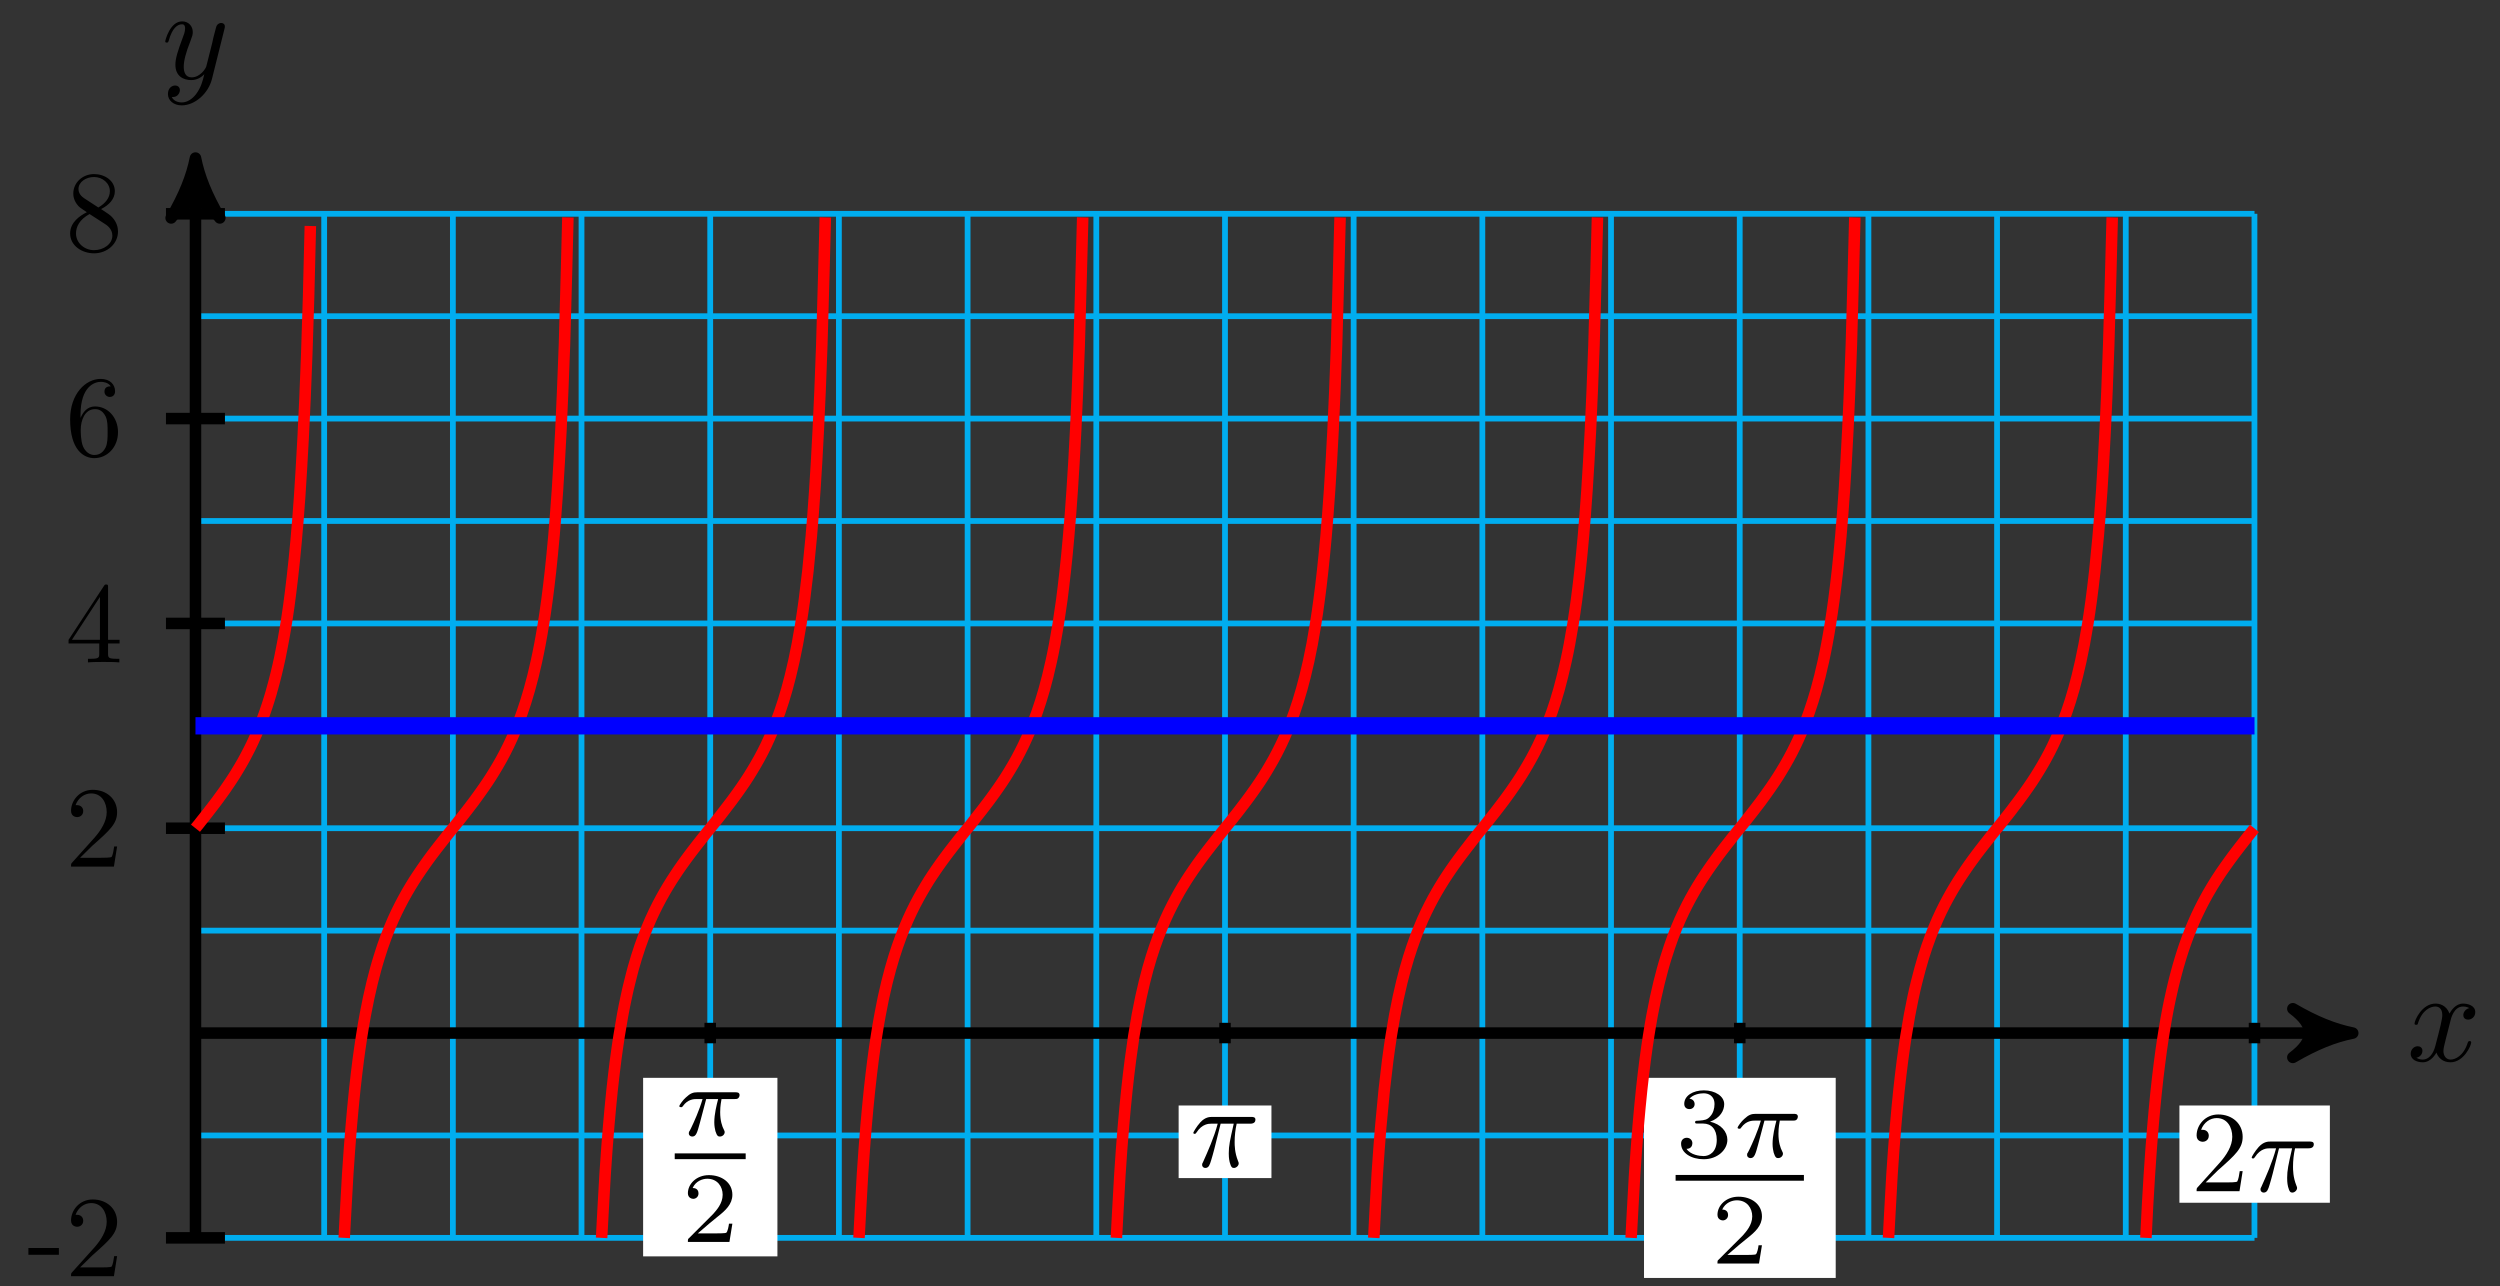 <?xml version="1.0" encoding="UTF-8"?>
<svg xmlns="http://www.w3.org/2000/svg" xmlns:xlink="http://www.w3.org/1999/xlink" width="173pt" height="89pt" viewBox="0 0 173 89" version="1.1">
<rect x="0" y="0" width="173" height="89" fill="#333333" stroke="none"/>
<defs>
<g>
<symbol overflow="visible" id="glyph0-0">
<path style="stroke:none;" d=""/>
</symbol>
<symbol overflow="visible" id="glyph0-1">
<path style="stroke:none;" d="M 3 -2.703 C 3.047 -2.938 3.25 -3.766 3.891 -3.766 C 3.922 -3.766 4.141 -3.766 4.328 -3.656 C 4.078 -3.609 3.906 -3.375 3.906 -3.172 C 3.906 -3.016 4 -2.859 4.25 -2.859 C 4.438 -2.859 4.734 -3.016 4.734 -3.375 C 4.734 -3.844 4.203 -3.969 3.891 -3.969 C 3.375 -3.969 3.062 -3.484 2.953 -3.281 C 2.719 -3.875 2.25 -3.969 1.984 -3.969 C 1.047 -3.969 0.531 -2.812 0.531 -2.578 C 0.531 -2.5 0.625 -2.5 0.641 -2.5 C 0.719 -2.5 0.75 -2.516 0.766 -2.594 C 1.062 -3.547 1.656 -3.766 1.969 -3.766 C 2.141 -3.766 2.453 -3.688 2.453 -3.172 C 2.453 -2.891 2.297 -2.281 1.969 -1.031 C 1.828 -0.469 1.5 -0.094 1.109 -0.094 C 1.062 -0.094 0.859 -0.094 0.656 -0.219 C 0.891 -0.266 1.078 -0.453 1.078 -0.703 C 1.078 -0.938 0.891 -1.016 0.75 -1.016 C 0.484 -1.016 0.266 -0.781 0.266 -0.5 C 0.266 -0.078 0.703 0.094 1.109 0.094 C 1.688 0.094 2.016 -0.531 2.047 -0.578 C 2.156 -0.25 2.469 0.094 3.016 0.094 C 3.938 0.094 4.453 -1.062 4.453 -1.281 C 4.453 -1.375 4.375 -1.375 4.344 -1.375 C 4.266 -1.375 4.25 -1.344 4.219 -1.281 C 3.922 -0.312 3.312 -0.094 3.031 -0.094 C 2.688 -0.094 2.531 -0.391 2.531 -0.688 C 2.531 -0.891 2.594 -1.078 2.688 -1.484 Z M 3 -2.703 "/>
</symbol>
<symbol overflow="visible" id="glyph0-2">
<path style="stroke:none;" d="M 4.359 -3.422 C 4.391 -3.547 4.391 -3.562 4.391 -3.625 C 4.391 -3.781 4.266 -3.859 4.141 -3.859 C 4.047 -3.859 3.906 -3.812 3.828 -3.672 C 3.797 -3.625 3.734 -3.359 3.688 -3.188 C 3.625 -2.953 3.562 -2.719 3.516 -2.469 L 3.109 -0.859 C 3.078 -0.719 2.688 -0.094 2.094 -0.094 C 1.641 -0.094 1.547 -0.5 1.547 -0.828 C 1.547 -1.234 1.688 -1.797 2 -2.578 C 2.141 -2.953 2.172 -3.047 2.172 -3.234 C 2.172 -3.625 1.891 -3.969 1.438 -3.969 C 0.594 -3.969 0.266 -2.656 0.266 -2.578 C 0.266 -2.5 0.344 -2.5 0.375 -2.5 C 0.453 -2.5 0.469 -2.516 0.516 -2.656 C 0.75 -3.5 1.109 -3.766 1.422 -3.766 C 1.484 -3.766 1.641 -3.766 1.641 -3.484 C 1.641 -3.25 1.547 -3.016 1.484 -2.859 C 1.125 -1.906 0.969 -1.391 0.969 -0.969 C 0.969 -0.172 1.531 0.094 2.062 0.094 C 2.406 0.094 2.719 -0.047 2.969 -0.312 C 2.859 0.156 2.75 0.594 2.391 1.078 C 2.156 1.375 1.812 1.641 1.406 1.641 C 1.281 1.641 0.875 1.609 0.719 1.266 C 0.859 1.266 0.984 1.266 1.109 1.156 C 1.188 1.078 1.281 0.953 1.281 0.797 C 1.281 0.516 1.047 0.469 0.953 0.469 C 0.75 0.469 0.453 0.625 0.453 1.062 C 0.453 1.5 0.844 1.844 1.406 1.844 C 2.328 1.844 3.25 1.016 3.5 0.016 Z M 4.359 -3.422 "/>
</symbol>
<symbol overflow="visible" id="glyph1-0">
<path style="stroke:none;" d=""/>
</symbol>
<symbol overflow="visible" id="glyph1-1">
<path style="stroke:none;" d="M 2.203 -1.484 L 2.203 -1.953 L 0.094 -1.953 L 0.094 -1.484 Z M 2.203 -1.484 "/>
</symbol>
<symbol overflow="visible" id="glyph1-2">
<path style="stroke:none;" d="M 3.578 -1.391 L 3.375 -1.391 C 3.344 -1.141 3.281 -0.797 3.203 -0.672 C 3.141 -0.609 2.625 -0.609 2.453 -0.609 L 1.016 -0.609 L 1.859 -1.438 C 3.094 -2.531 3.578 -2.969 3.578 -3.766 C 3.578 -4.672 2.859 -5.312 1.891 -5.312 C 0.984 -5.312 0.391 -4.578 0.391 -3.859 C 0.391 -3.422 0.797 -3.422 0.828 -3.422 C 0.953 -3.422 1.234 -3.516 1.234 -3.844 C 1.234 -4.047 1.094 -4.25 0.812 -4.25 C 0.75 -4.25 0.734 -4.25 0.703 -4.25 C 0.891 -4.766 1.328 -5.062 1.781 -5.062 C 2.516 -5.062 2.859 -4.422 2.859 -3.766 C 2.859 -3.125 2.453 -2.5 2.016 -2 L 0.484 -0.297 C 0.391 -0.203 0.391 -0.188 0.391 0 L 3.359 0 Z M 3.578 -1.391 "/>
</symbol>
<symbol overflow="visible" id="glyph1-3">
<path style="stroke:none;" d="M 3.75 -1.312 L 3.75 -1.562 L 2.953 -1.562 L 2.953 -5.188 C 2.953 -5.344 2.953 -5.391 2.828 -5.391 C 2.75 -5.391 2.734 -5.391 2.672 -5.297 L 0.219 -1.562 L 0.219 -1.312 L 2.344 -1.312 L 2.344 -0.625 C 2.344 -0.328 2.328 -0.25 1.734 -0.25 L 1.562 -0.25 L 1.562 0 C 1.891 -0.031 2.312 -0.031 2.641 -0.031 C 2.984 -0.031 3.406 -0.031 3.734 0 L 3.734 -0.25 L 3.562 -0.25 C 2.969 -0.25 2.953 -0.328 2.953 -0.625 L 2.953 -1.312 Z M 2.391 -1.562 L 0.453 -1.562 L 2.391 -4.531 Z M 2.391 -1.562 "/>
</symbol>
<symbol overflow="visible" id="glyph1-4">
<path style="stroke:none;" d="M 3.641 -1.625 C 3.641 -2.641 2.938 -3.406 2.047 -3.406 C 1.5 -3.406 1.219 -3 1.047 -2.609 L 1.047 -2.812 C 1.047 -4.828 2.047 -5.109 2.453 -5.109 C 2.641 -5.109 2.969 -5.062 3.141 -4.797 C 3.031 -4.797 2.703 -4.797 2.703 -4.438 C 2.703 -4.188 2.906 -4.062 3.078 -4.062 C 3.203 -4.062 3.438 -4.141 3.438 -4.453 C 3.438 -4.922 3.094 -5.312 2.438 -5.312 C 1.406 -5.312 0.328 -4.281 0.328 -2.516 C 0.328 -0.391 1.266 0.172 2 0.172 C 2.891 0.172 3.641 -0.578 3.641 -1.625 Z M 2.922 -1.641 C 2.922 -1.25 2.922 -0.859 2.781 -0.562 C 2.547 -0.094 2.188 -0.047 2 -0.047 C 1.5 -0.047 1.266 -0.531 1.219 -0.641 C 1.062 -1.016 1.062 -1.656 1.062 -1.797 C 1.062 -2.422 1.328 -3.219 2.047 -3.219 C 2.172 -3.219 2.531 -3.219 2.781 -2.719 C 2.922 -2.438 2.922 -2.031 2.922 -1.641 Z M 2.922 -1.641 "/>
</symbol>
<symbol overflow="visible" id="glyph1-5">
<path style="stroke:none;" d="M 3.641 -1.344 C 3.641 -1.625 3.547 -1.984 3.25 -2.312 C 3.094 -2.484 2.969 -2.562 2.469 -2.891 C 3.031 -3.172 3.422 -3.594 3.422 -4.125 C 3.422 -4.859 2.719 -5.312 1.984 -5.312 C 1.188 -5.312 0.547 -4.719 0.547 -3.969 C 0.547 -3.828 0.562 -3.469 0.906 -3.094 C 0.984 -3 1.281 -2.812 1.484 -2.672 C 1.016 -2.438 0.328 -1.984 0.328 -1.203 C 0.328 -0.359 1.141 0.172 1.984 0.172 C 2.891 0.172 3.641 -0.484 3.641 -1.344 Z M 3.078 -4.125 C 3.078 -3.672 2.766 -3.281 2.281 -3 L 1.297 -3.641 C 0.938 -3.875 0.906 -4.156 0.906 -4.281 C 0.906 -4.766 1.422 -5.109 1.984 -5.109 C 2.562 -5.109 3.078 -4.688 3.078 -4.125 Z M 3.25 -1.047 C 3.25 -0.469 2.641 -0.047 1.984 -0.047 C 1.312 -0.047 0.734 -0.547 0.734 -1.203 C 0.734 -1.672 0.984 -2.172 1.672 -2.547 L 2.641 -1.922 C 2.875 -1.781 3.25 -1.531 3.25 -1.047 Z M 3.25 -1.047 "/>
</symbol>
<symbol overflow="visible" id="glyph2-0">
<path style="stroke:none;" d=""/>
</symbol>
<symbol overflow="visible" id="glyph2-1">
<path style="stroke:none;" d="M 2.172 -2.531 L 3 -2.531 C 2.891 -2.109 2.734 -1.484 2.734 -0.922 C 2.734 -0.641 2.781 -0.453 2.812 -0.312 C 2.922 0.047 3.016 0.062 3.125 0.062 C 3.297 0.062 3.453 -0.078 3.453 -0.25 C 3.453 -0.297 3.438 -0.328 3.406 -0.391 C 3.266 -0.656 3.141 -1.047 3.141 -1.625 C 3.141 -1.75 3.141 -2.031 3.234 -2.531 L 4.109 -2.531 C 4.234 -2.531 4.297 -2.531 4.375 -2.578 C 4.469 -2.656 4.484 -2.766 4.484 -2.797 C 4.484 -3 4.312 -3 4.188 -3 L 1.562 -3 C 1.281 -3 1.078 -2.938 0.766 -2.641 C 0.578 -2.484 0.312 -2.109 0.312 -2.047 C 0.312 -1.969 0.406 -1.969 0.438 -1.969 C 0.516 -1.969 0.516 -1.984 0.562 -2.047 C 0.906 -2.531 1.344 -2.531 1.5 -2.531 L 1.922 -2.531 C 1.703 -1.766 1.328 -0.938 1.125 -0.516 C 1.078 -0.438 1.016 -0.281 0.984 -0.266 C 0.984 -0.234 0.969 -0.203 0.969 -0.156 C 0.969 -0.047 1.047 0.062 1.219 0.062 C 1.484 0.062 1.562 -0.25 1.734 -0.875 Z M 2.172 -2.531 "/>
</symbol>
<symbol overflow="visible" id="glyph3-0">
<path style="stroke:none;" d=""/>
</symbol>
<symbol overflow="visible" id="glyph3-1">
<path style="stroke:none;" d="M 3.516 -1.266 L 3.281 -1.266 C 3.266 -1.109 3.188 -0.703 3.094 -0.641 C 3.047 -0.594 2.516 -0.594 2.406 -0.594 L 1.125 -0.594 C 1.859 -1.234 2.109 -1.438 2.516 -1.766 C 3.031 -2.172 3.516 -2.609 3.516 -3.266 C 3.516 -4.109 2.781 -4.625 1.891 -4.625 C 1.031 -4.625 0.438 -4.016 0.438 -3.375 C 0.438 -3.031 0.734 -2.984 0.812 -2.984 C 0.969 -2.984 1.172 -3.109 1.172 -3.359 C 1.172 -3.484 1.125 -3.734 0.766 -3.734 C 0.984 -4.219 1.453 -4.375 1.781 -4.375 C 2.484 -4.375 2.844 -3.828 2.844 -3.266 C 2.844 -2.656 2.406 -2.188 2.188 -1.938 L 0.516 -0.266 C 0.438 -0.203 0.438 -0.188 0.438 0 L 3.312 0 Z M 3.516 -1.266 "/>
</symbol>
<symbol overflow="visible" id="glyph3-2">
<path style="stroke:none;" d="M 1.906 -2.328 C 2.453 -2.328 2.844 -1.953 2.844 -1.203 C 2.844 -0.344 2.328 -0.078 1.938 -0.078 C 1.656 -0.078 1.031 -0.156 0.75 -0.578 C 1.078 -0.578 1.156 -0.812 1.156 -0.969 C 1.156 -1.188 0.984 -1.344 0.766 -1.344 C 0.578 -1.344 0.375 -1.219 0.375 -0.938 C 0.375 -0.281 1.094 0.141 1.938 0.141 C 2.906 0.141 3.578 -0.516 3.578 -1.203 C 3.578 -1.75 3.141 -2.297 2.375 -2.453 C 3.094 -2.719 3.359 -3.234 3.359 -3.672 C 3.359 -4.219 2.734 -4.625 1.953 -4.625 C 1.188 -4.625 0.594 -4.25 0.594 -3.688 C 0.594 -3.453 0.75 -3.328 0.953 -3.328 C 1.172 -3.328 1.312 -3.484 1.312 -3.672 C 1.312 -3.875 1.172 -4.031 0.953 -4.047 C 1.203 -4.344 1.672 -4.422 1.938 -4.422 C 2.25 -4.422 2.688 -4.266 2.688 -3.672 C 2.688 -3.375 2.594 -3.047 2.406 -2.844 C 2.188 -2.578 1.984 -2.562 1.641 -2.531 C 1.469 -2.516 1.453 -2.516 1.422 -2.516 C 1.406 -2.516 1.344 -2.5 1.344 -2.422 C 1.344 -2.328 1.406 -2.328 1.531 -2.328 Z M 1.906 -2.328 "/>
</symbol>
<symbol overflow="visible" id="glyph4-0">
<path style="stroke:none;" d=""/>
</symbol>
<symbol overflow="visible" id="glyph4-1">
<path style="stroke:none;" d="M 2.109 -2.969 L 3.016 -2.969 C 2.75 -1.797 2.672 -1.453 2.672 -0.922 C 2.672 -0.797 2.672 -0.578 2.734 -0.312 C 2.828 0.047 2.906 0.094 3.031 0.094 C 3.188 0.094 3.359 -0.062 3.359 -0.219 C 3.359 -0.266 3.359 -0.281 3.312 -0.391 C 3.078 -0.969 3.078 -1.484 3.078 -1.703 C 3.078 -2.125 3.125 -2.562 3.219 -2.969 L 4.125 -2.969 C 4.234 -2.969 4.516 -2.969 4.516 -3.25 C 4.516 -3.438 4.344 -3.438 4.203 -3.438 L 1.531 -3.438 C 1.359 -3.438 1.047 -3.438 0.703 -3.062 C 0.422 -2.75 0.219 -2.375 0.219 -2.344 C 0.219 -2.328 0.219 -2.266 0.312 -2.266 C 0.375 -2.266 0.391 -2.297 0.438 -2.359 C 0.828 -2.969 1.297 -2.969 1.453 -2.969 L 1.906 -2.969 C 1.656 -2.016 1.219 -1.047 0.891 -0.312 C 0.828 -0.203 0.828 -0.188 0.828 -0.125 C 0.828 0.031 0.953 0.094 1.047 0.094 C 1.297 0.094 1.359 -0.141 1.453 -0.438 C 1.562 -0.797 1.562 -0.812 1.672 -1.219 Z M 2.109 -2.969 "/>
</symbol>
<symbol overflow="visible" id="glyph5-0">
<path style="stroke:none;" d=""/>
</symbol>
<symbol overflow="visible" id="glyph5-1">
<path style="stroke:none;" d="M 1.016 -0.609 L 1.859 -1.438 C 3.094 -2.531 3.578 -2.969 3.578 -3.766 C 3.578 -4.672 2.859 -5.312 1.891 -5.312 C 0.984 -5.312 0.391 -4.578 0.391 -3.859 C 0.391 -3.422 0.797 -3.422 0.828 -3.422 C 0.953 -3.422 1.234 -3.516 1.234 -3.844 C 1.234 -4.047 1.094 -4.25 0.812 -4.25 C 0.75 -4.25 0.734 -4.25 0.703 -4.25 C 0.891 -4.766 1.328 -5.062 1.781 -5.062 C 2.516 -5.062 2.859 -4.422 2.859 -3.766 C 2.859 -3.125 2.453 -2.5 2.016 -2 L 0.484 -0.297 C 0.391 -0.203 0.391 -0.188 0.391 0 L 3.359 0 L 3.578 -1.391 L 3.375 -1.391 C 3.344 -1.141 3.281 -0.797 3.203 -0.672 C 3.141 -0.609 2.625 -0.609 2.453 -0.609 Z M 1.016 -0.609 "/>
</symbol>
</g>
</defs>
<g id="surface1">
<path style="fill:none;stroke-width:0.399;stroke-linecap:butt;stroke-linejoin:miter;stroke:rgb(0%,67.839%,93.729%);stroke-opacity:1;stroke-miterlimit:10;" d="M 0 -14.173 L 142.485 -14.173 M 0 -7.087 L 142.485 -7.087 M 0 -0.002 L 142.485 -0.002 M 0 7.088 L 142.485 7.088 M 0 14.174 L 142.485 14.174 M 0 21.26 L 142.485 21.26 M 0 28.345 L 142.485 28.345 M 0 35.435 L 142.485 35.435 M 0 42.521 L 142.485 42.521 M 0 49.606 L 142.485 49.606 M 0 56.692 L 142.485 56.692 M 0 -14.173 L 0 56.692 M 8.906 -14.173 L 8.906 56.692 M 17.812 -14.173 L 17.812 56.692 M 26.714 -14.173 L 26.714 56.692 M 35.62 -14.173 L 35.62 56.692 M 44.525 -14.173 L 44.525 56.692 M 53.431 -14.173 L 53.431 56.692 M 62.337 -14.173 L 62.337 56.692 M 71.243 -14.173 L 71.243 56.692 M 80.145 -14.173 L 80.145 56.692 M 89.051 -14.173 L 89.051 56.692 M 97.956 -14.173 L 97.956 56.692 M 106.862 -14.173 L 106.862 56.692 M 115.768 -14.173 L 115.768 56.692 M 124.67 -14.173 L 124.67 56.692 M 133.576 -14.173 L 133.576 56.692 M 142.481 -14.173 L 142.481 56.692 " transform="matrix(1,0,0,-1,13.527,71.487)"/>
<path style="fill:none;stroke-width:0.797;stroke-linecap:butt;stroke-linejoin:miter;stroke:rgb(0%,0%,0%);stroke-opacity:1;stroke-miterlimit:10;" d="M 0 -0.002 L 148.239 -0.002 " transform="matrix(1,0,0,-1,13.527,71.487)"/>
<path style="fill-rule:nonzero;fill:rgb(0%,0%,0%);fill-opacity:1;stroke-width:0.797;stroke-linecap:butt;stroke-linejoin:round;stroke:rgb(0%,0%,0%);stroke-opacity:1;stroke-miterlimit:10;" d="M 1.037 -0.002 C -0.26 0.26 -1.553 0.776 -3.107 1.682 C -1.553 0.518 -1.553 -0.517 -3.107 -1.685 C -1.553 -0.779 -0.26 -0.259 1.037 -0.002 Z M 1.037 -0.002 " transform="matrix(1,0,0,-1,161.772,71.487)"/>
<g style="fill:rgb(0%,0%,0%);fill-opacity:1;">
  <use xlink:href="#glyph0-1" x="166.554" y="73.417"/>
</g>
<path style="fill:none;stroke-width:0.797;stroke-linecap:butt;stroke-linejoin:miter;stroke:rgb(0%,0%,0%);stroke-opacity:1;stroke-miterlimit:10;" d="M 0 -14.173 L 0 59.512 " transform="matrix(1,0,0,-1,13.527,71.487)"/>
<path style="fill-rule:nonzero;fill:rgb(0%,0%,0%);fill-opacity:1;stroke-width:0.797;stroke-linecap:butt;stroke-linejoin:round;stroke:rgb(0%,0%,0%);stroke-opacity:1;stroke-miterlimit:10;" d="M 1.036 -0 C -0.26 0.257 -1.553 0.777 -3.108 1.683 C -1.553 0.519 -1.553 -0.52 -3.108 -1.684 C -1.553 -0.778 -0.26 -0.258 1.036 -0 Z M 1.036 -0 " transform="matrix(0,-1,-1,0,13.527,11.974)"/>
<g style="fill:rgb(0%,0%,0%);fill-opacity:1;">
  <use xlink:href="#glyph0-2" x="11.168" y="5.448"/>
</g>
<path style="fill:none;stroke-width:0.797;stroke-linecap:butt;stroke-linejoin:miter;stroke:rgb(0%,0%,0%);stroke-opacity:1;stroke-miterlimit:10;" d="M 2.039 -14.173 L -2.043 -14.173 " transform="matrix(1,0,0,-1,13.527,71.487)"/>
<g style="fill:rgb(0%,0%,0%);fill-opacity:1;">
  <use xlink:href="#glyph1-1" x="1.871" y="88.315"/>
  <use xlink:href="#glyph1-2" x="4.525" y="88.315"/>
</g>
<path style="fill:none;stroke-width:0.797;stroke-linecap:butt;stroke-linejoin:miter;stroke:rgb(0%,0%,0%);stroke-opacity:1;stroke-miterlimit:10;" d="M 2.039 14.174 L -2.043 14.174 " transform="matrix(1,0,0,-1,13.527,71.487)"/>
<g style="fill:rgb(0%,0%,0%);fill-opacity:1;">
  <use xlink:href="#glyph1-2" x="4.525" y="59.967"/>
</g>
<path style="fill:none;stroke-width:0.797;stroke-linecap:butt;stroke-linejoin:miter;stroke:rgb(0%,0%,0%);stroke-opacity:1;stroke-miterlimit:10;" d="M 2.039 28.345 L -2.043 28.345 " transform="matrix(1,0,0,-1,13.527,71.487)"/>
<g style="fill:rgb(0%,0%,0%);fill-opacity:1;">
  <use xlink:href="#glyph1-3" x="4.525" y="45.838"/>
</g>
<path style="fill:none;stroke-width:0.797;stroke-linecap:butt;stroke-linejoin:miter;stroke:rgb(0%,0%,0%);stroke-opacity:1;stroke-miterlimit:10;" d="M 2.039 42.521 L -2.043 42.521 " transform="matrix(1,0,0,-1,13.527,71.487)"/>
<g style="fill:rgb(0%,0%,0%);fill-opacity:1;">
  <use xlink:href="#glyph1-4" x="4.525" y="31.532"/>
</g>
<path style="fill:none;stroke-width:0.797;stroke-linecap:butt;stroke-linejoin:miter;stroke:rgb(0%,0%,0%);stroke-opacity:1;stroke-miterlimit:10;" d="M 2.039 56.692 L -2.043 56.692 " transform="matrix(1,0,0,-1,13.527,71.487)"/>
<g style="fill:rgb(0%,0%,0%);fill-opacity:1;">
  <use xlink:href="#glyph1-5" x="4.525" y="17.358"/>
</g>
<path style="fill:none;stroke-width:0.797;stroke-linecap:butt;stroke-linejoin:miter;stroke:rgb(0%,0%,0%);stroke-opacity:1;stroke-miterlimit:10;" d="M 35.62 0.709 L 35.62 -0.709 " transform="matrix(1,0,0,-1,13.527,71.487)"/>
<path style=" stroke:none;fill-rule:nonzero;fill:rgb(100%,100%,100%);fill-opacity:1;" d="M 44.504 86.941 L 53.797 86.941 L 53.797 74.586 L 44.504 74.586 Z M 44.504 86.941 "/>
<g style="fill:rgb(0%,0%,0%);fill-opacity:1;">
  <use xlink:href="#glyph2-1" x="46.695" y="78.586"/>
</g>
<path style="fill:none;stroke-width:0.399;stroke-linecap:butt;stroke-linejoin:miter;stroke:rgb(0%,0%,0%);stroke-opacity:1;stroke-miterlimit:10;" d="M 101.722 -55.995 L 106.632 -55.995 " transform="matrix(1,0,0,-1,-55.031,24.019)"/>
<g style="fill:rgb(0%,0%,0%);fill-opacity:1;">
  <use xlink:href="#glyph3-1" x="47.164" y="85.944"/>
</g>
<path style="fill:none;stroke-width:0.797;stroke-linecap:butt;stroke-linejoin:miter;stroke:rgb(0%,0%,0%);stroke-opacity:1;stroke-miterlimit:10;" d="M 71.243 0.709 L 71.243 -0.709 " transform="matrix(1,0,0,-1,13.527,71.487)"/>
<path style=" stroke:none;fill-rule:nonzero;fill:rgb(100%,100%,100%);fill-opacity:1;" d="M 87.984 76.5 L 81.562 76.5 L 81.562 81.523 L 87.984 81.523 Z M 87.984 76.5 "/>
<g style="fill:rgb(0%,0%,0%);fill-opacity:1;">
  <use xlink:href="#glyph4-1" x="82.359" y="80.729"/>
</g>
<path style="fill:none;stroke-width:0.797;stroke-linecap:butt;stroke-linejoin:miter;stroke:rgb(0%,0%,0%);stroke-opacity:1;stroke-miterlimit:10;" d="M 106.866 0.709 L 106.866 -0.709 " transform="matrix(1,0,0,-1,13.527,71.487)"/>
<path style=" stroke:none;fill-rule:nonzero;fill:rgb(100%,100%,100%);fill-opacity:1;" d="M 113.766 88.434 L 127.031 88.434 L 127.031 74.586 L 113.766 74.586 Z M 113.766 88.434 "/>
<g style="fill:rgb(0%,0%,0%);fill-opacity:1;">
  <use xlink:href="#glyph3-2" x="115.956" y="80.078"/>
</g>
<g style="fill:rgb(0%,0%,0%);fill-opacity:1;">
  <use xlink:href="#glyph2-1" x="119.928" y="80.078"/>
</g>
<path style="fill:none;stroke-width:0.399;stroke-linecap:butt;stroke-linejoin:miter;stroke:rgb(0%,0%,0%);stroke-opacity:1;stroke-miterlimit:10;" d="M 101.722 -55.995 L 110.6 -55.995 " transform="matrix(1,0,0,-1,14.23,25.511)"/>
<g style="fill:rgb(0%,0%,0%);fill-opacity:1;">
  <use xlink:href="#glyph3-1" x="118.411" y="87.436"/>
</g>
<path style="fill:none;stroke-width:0.797;stroke-linecap:butt;stroke-linejoin:miter;stroke:rgb(0%,0%,0%);stroke-opacity:1;stroke-miterlimit:10;" d="M 142.485 0.709 L 142.485 -0.709 " transform="matrix(1,0,0,-1,13.527,71.487)"/>
<path style=" stroke:none;fill-rule:nonzero;fill:rgb(100%,100%,100%);fill-opacity:1;" d="M 161.227 76.5 L 150.816 76.5 L 150.816 83.23 L 161.227 83.23 Z M 161.227 76.5 "/>
<g style="fill:rgb(0%,0%,0%);fill-opacity:1;">
  <use xlink:href="#glyph5-1" x="151.614" y="82.433"/>
</g>
<g style="fill:rgb(0%,0%,0%);fill-opacity:1;">
  <use xlink:href="#glyph4-1" x="155.599" y="82.433"/>
</g>
<path style="fill:none;stroke-width:0.797;stroke-linecap:butt;stroke-linejoin:miter;stroke:rgb(100%,0%,0%);stroke-opacity:1;stroke-miterlimit:10;" d="M 0 14.174 C 0 14.174 0.09 14.287 0.125 14.33 C 0.16 14.373 0.215 14.439 0.25 14.482 C 0.282 14.525 0.34 14.596 0.371 14.639 C 0.407 14.682 0.461 14.752 0.496 14.795 C 0.532 14.838 0.586 14.908 0.621 14.951 C 0.657 14.998 0.711 15.068 0.746 15.111 C 0.782 15.154 0.836 15.225 0.871 15.268 C 0.903 15.314 0.961 15.385 0.992 15.428 C 1.028 15.475 1.082 15.545 1.117 15.588 C 1.153 15.635 1.207 15.705 1.242 15.752 C 1.278 15.795 1.332 15.869 1.367 15.916 C 1.403 15.959 1.457 16.033 1.492 16.08 C 1.524 16.127 1.582 16.201 1.614 16.248 C 1.649 16.295 1.703 16.369 1.739 16.42 C 1.774 16.467 1.828 16.541 1.864 16.592 C 1.899 16.639 1.953 16.717 1.988 16.764 C 2.024 16.814 2.078 16.892 2.113 16.943 C 2.145 16.99 2.203 17.072 2.235 17.123 C 2.27 17.174 2.324 17.256 2.36 17.307 C 2.395 17.357 2.449 17.443 2.485 17.494 C 2.52 17.545 2.574 17.631 2.61 17.685 C 2.645 17.74 2.699 17.826 2.735 17.881 C 2.766 17.935 2.824 18.025 2.856 18.08 C 2.891 18.139 2.945 18.228 2.981 18.287 C 3.016 18.346 3.07 18.439 3.106 18.498 C 3.141 18.557 3.195 18.65 3.231 18.713 C 3.266 18.775 3.32 18.873 3.356 18.935 C 3.387 18.998 3.445 19.099 3.477 19.162 C 3.512 19.228 3.567 19.334 3.602 19.4 C 3.637 19.467 3.692 19.576 3.727 19.642 C 3.762 19.713 3.817 19.826 3.852 19.896 C 3.887 19.967 3.942 20.084 3.977 20.158 C 4.008 20.232 4.067 20.349 4.098 20.428 C 4.133 20.506 4.188 20.631 4.223 20.709 C 4.258 20.791 4.313 20.92 4.348 21.002 C 4.383 21.088 4.438 21.22 4.473 21.31 C 4.508 21.396 4.563 21.537 4.598 21.631 C 4.629 21.72 4.688 21.869 4.719 21.963 C 4.754 22.06 4.809 22.217 4.844 22.314 C 4.879 22.416 4.934 22.58 4.969 22.685 C 5.004 22.791 5.059 22.963 5.094 23.076 C 5.129 23.185 5.184 23.369 5.219 23.486 C 5.25 23.603 5.309 23.799 5.34 23.924 C 5.375 24.049 5.43 24.252 5.465 24.384 C 5.5 24.517 5.555 24.736 5.59 24.881 C 5.625 25.021 5.68 25.256 5.715 25.408 C 5.75 25.556 5.805 25.81 5.84 25.97 C 5.871 26.134 5.93 26.404 5.961 26.58 C 5.996 26.752 6.051 27.045 6.086 27.236 C 6.121 27.423 6.176 27.74 6.211 27.947 C 6.246 28.154 6.301 28.498 6.336 28.72 C 6.371 28.947 6.426 29.322 6.461 29.568 C 6.496 29.818 6.551 30.232 6.582 30.501 C 6.617 30.775 6.672 31.232 6.707 31.537 C 6.742 31.837 6.797 32.345 6.832 32.685 C 6.867 33.021 6.922 33.591 6.957 33.97 C 6.992 34.353 7.047 34.997 7.082 35.427 C 7.117 35.861 7.172 36.591 7.207 37.087 C 7.238 37.587 7.293 38.431 7.328 39.005 C 7.363 39.583 7.418 40.564 7.453 41.239 C 7.488 41.915 7.543 43.071 7.578 43.88 C 7.613 44.689 7.668 46.075 7.703 47.06 C 7.738 48.04 7.793 49.731 7.828 50.95 C 7.859 52.173 7.949 55.848 7.949 55.848 " transform="matrix(1,0,0,-1,13.527,71.487)"/>
<path style="fill:none;stroke-width:0.797;stroke-linecap:butt;stroke-linejoin:miter;stroke:rgb(100%,0%,0%);stroke-opacity:1;stroke-miterlimit:10;" d="M 10.293 -14.173 C 10.293 -14.173 10.469 -10.845 10.535 -9.779 C 10.601 -8.716 10.711 -7.306 10.777 -6.494 C 10.844 -5.685 10.953 -4.58 11.019 -3.939 C 11.086 -3.298 11.195 -2.404 11.261 -1.884 C 11.328 -1.365 11.437 -0.623 11.504 -0.193 C 11.57 0.241 11.679 0.866 11.746 1.233 C 11.812 1.596 11.922 2.131 11.988 2.448 C 12.054 2.764 12.164 3.229 12.23 3.502 C 12.297 3.78 12.402 4.19 12.472 4.432 C 12.539 4.674 12.644 5.041 12.715 5.256 C 12.781 5.475 12.886 5.803 12.953 5.998 C 13.023 6.198 13.129 6.494 13.195 6.67 C 13.265 6.85 13.371 7.123 13.437 7.283 C 13.507 7.447 13.613 7.697 13.679 7.85 C 13.746 8.002 13.855 8.233 13.921 8.373 C 13.988 8.514 14.097 8.729 14.164 8.861 C 14.23 8.994 14.339 9.197 14.406 9.319 C 14.472 9.444 14.582 9.635 14.648 9.752 C 14.714 9.869 14.824 10.049 14.89 10.162 C 14.957 10.272 15.066 10.443 15.132 10.553 C 15.199 10.658 15.308 10.822 15.375 10.924 C 15.441 11.025 15.546 11.186 15.617 11.283 C 15.683 11.381 15.789 11.537 15.859 11.631 C 15.925 11.725 16.031 11.873 16.097 11.967 C 16.167 12.061 16.273 12.205 16.339 12.295 C 16.41 12.385 16.515 12.525 16.582 12.615 C 16.652 12.701 16.757 12.842 16.824 12.928 C 16.89 13.014 16.999 13.154 17.066 13.236 C 17.132 13.322 17.242 13.459 17.308 13.545 C 17.374 13.627 17.484 13.764 17.55 13.85 C 17.617 13.932 17.726 14.068 17.792 14.15 C 17.859 14.236 17.968 14.369 18.035 14.451 C 18.101 14.537 18.21 14.67 18.277 14.756 C 18.343 14.842 18.453 14.978 18.519 15.061 C 18.585 15.146 18.691 15.283 18.761 15.369 C 18.828 15.459 18.933 15.596 19.003 15.686 C 19.07 15.771 19.175 15.912 19.245 16.002 C 19.312 16.092 19.417 16.236 19.484 16.33 C 19.554 16.42 19.659 16.572 19.726 16.666 C 19.796 16.76 19.902 16.912 19.968 17.01 C 20.034 17.107 20.144 17.267 20.21 17.365 C 20.277 17.467 20.386 17.631 20.452 17.736 C 20.519 17.842 20.628 18.014 20.695 18.127 C 20.761 18.236 20.87 18.416 20.937 18.533 C 21.003 18.646 21.113 18.838 21.179 18.959 C 21.245 19.084 21.355 19.283 21.421 19.412 C 21.488 19.545 21.597 19.76 21.663 19.896 C 21.73 20.037 21.835 20.267 21.905 20.416 C 21.972 20.564 22.077 20.81 22.148 20.974 C 22.214 21.135 22.32 21.404 22.39 21.58 C 22.456 21.756 22.562 22.049 22.628 22.24 C 22.698 22.435 22.804 22.756 22.87 22.97 C 22.941 23.185 23.046 23.545 23.112 23.783 C 23.179 24.021 23.288 24.424 23.355 24.697 C 23.421 24.966 23.53 25.423 23.597 25.732 C 23.663 26.037 23.773 26.56 23.839 26.92 C 23.905 27.275 24.015 27.884 24.081 28.306 C 24.148 28.728 24.257 29.447 24.323 29.955 C 24.39 30.458 24.499 31.326 24.565 31.947 C 24.632 32.564 24.741 33.634 24.808 34.415 C 24.874 35.193 24.98 36.548 25.05 37.568 C 25.116 38.587 25.222 40.364 25.292 41.759 C 25.358 43.153 25.464 45.583 25.534 47.618 C 25.601 49.657 25.772 56.442 25.772 56.442 " transform="matrix(1,0,0,-1,13.527,71.487)"/>
<path style="fill:none;stroke-width:0.797;stroke-linecap:butt;stroke-linejoin:miter;stroke:rgb(100%,0%,0%);stroke-opacity:1;stroke-miterlimit:10;" d="M 28.104 -14.173 C 28.104 -14.173 28.28 -10.845 28.347 -9.779 C 28.413 -8.716 28.522 -7.306 28.589 -6.494 C 28.655 -5.685 28.765 -4.58 28.831 -3.939 C 28.897 -3.298 29.007 -2.404 29.073 -1.884 C 29.139 -1.365 29.249 -0.623 29.315 -0.193 C 29.382 0.241 29.491 0.866 29.557 1.233 C 29.624 1.596 29.729 2.131 29.8 2.448 C 29.866 2.764 29.971 3.229 30.042 3.502 C 30.108 3.78 30.214 4.19 30.28 4.432 C 30.35 4.674 30.456 5.041 30.522 5.256 C 30.593 5.475 30.698 5.803 30.764 5.998 C 30.831 6.198 30.94 6.494 31.007 6.67 C 31.073 6.85 31.182 7.123 31.249 7.283 C 31.315 7.447 31.425 7.697 31.491 7.85 C 31.557 8.002 31.667 8.233 31.733 8.373 C 31.8 8.514 31.909 8.729 31.975 8.861 C 32.042 8.994 32.151 9.197 32.217 9.319 C 32.284 9.444 32.393 9.635 32.46 9.752 C 32.526 9.869 32.635 10.049 32.702 10.162 C 32.768 10.272 32.874 10.443 32.944 10.553 C 33.01 10.658 33.116 10.822 33.186 10.924 C 33.253 11.025 33.358 11.186 33.424 11.283 C 33.495 11.381 33.6 11.537 33.667 11.631 C 33.737 11.725 33.842 11.873 33.909 11.967 C 33.979 12.061 34.085 12.205 34.151 12.295 C 34.217 12.385 34.327 12.525 34.393 12.615 C 34.46 12.701 34.569 12.842 34.635 12.928 C 34.702 13.014 34.811 13.154 34.877 13.236 C 34.944 13.322 35.053 13.459 35.12 13.545 C 35.186 13.627 35.295 13.764 35.362 13.85 C 35.428 13.932 35.538 14.068 35.604 14.15 C 35.67 14.236 35.78 14.369 35.846 14.451 C 35.913 14.537 36.018 14.67 36.088 14.756 C 36.155 14.842 36.26 14.978 36.331 15.061 C 36.397 15.146 36.502 15.283 36.569 15.369 C 36.639 15.459 36.745 15.596 36.811 15.686 C 36.881 15.771 36.987 15.912 37.053 16.002 C 37.123 16.092 37.229 16.236 37.295 16.33 C 37.362 16.42 37.471 16.572 37.538 16.666 C 37.604 16.76 37.713 16.912 37.78 17.01 C 37.846 17.107 37.955 17.267 38.022 17.365 C 38.088 17.467 38.198 17.631 38.264 17.736 C 38.33 17.842 38.44 18.014 38.506 18.127 C 38.573 18.236 38.682 18.416 38.748 18.533 C 38.815 18.646 38.924 18.838 38.991 18.959 C 39.057 19.084 39.162 19.283 39.233 19.412 C 39.299 19.545 39.405 19.76 39.475 19.896 C 39.541 20.037 39.647 20.267 39.713 20.416 C 39.783 20.564 39.889 20.81 39.955 20.974 C 40.026 21.135 40.131 21.404 40.198 21.58 C 40.268 21.756 40.373 22.049 40.44 22.24 C 40.506 22.435 40.615 22.756 40.682 22.97 C 40.748 23.185 40.858 23.545 40.924 23.783 C 40.99 24.021 41.1 24.424 41.166 24.697 C 41.233 24.966 41.342 25.423 41.408 25.732 C 41.475 26.037 41.584 26.56 41.651 26.92 C 41.717 27.275 41.826 27.884 41.893 28.306 C 41.959 28.728 42.069 29.447 42.135 29.955 C 42.201 30.458 42.307 31.326 42.377 31.947 C 42.444 32.564 42.549 33.634 42.619 34.415 C 42.686 35.193 42.791 36.548 42.858 37.568 C 42.928 38.587 43.033 40.364 43.1 41.759 C 43.17 43.153 43.275 45.583 43.342 47.618 C 43.412 49.657 43.584 56.442 43.584 56.442 " transform="matrix(1,0,0,-1,13.527,71.487)"/>
<path style="fill:none;stroke-width:0.797;stroke-linecap:butt;stroke-linejoin:miter;stroke:rgb(100%,0%,0%);stroke-opacity:1;stroke-miterlimit:10;" d="M 45.916 -14.173 C 45.916 -14.173 46.092 -10.845 46.158 -9.779 C 46.225 -8.716 46.334 -7.306 46.4 -6.494 C 46.467 -5.685 46.576 -4.58 46.643 -3.939 C 46.709 -3.298 46.818 -2.404 46.885 -1.884 C 46.951 -1.365 47.057 -0.623 47.127 -0.193 C 47.193 0.241 47.299 0.866 47.369 1.233 C 47.435 1.596 47.541 2.131 47.607 2.448 C 47.678 2.764 47.783 3.229 47.849 3.502 C 47.92 3.78 48.025 4.19 48.092 4.432 C 48.158 4.674 48.267 5.041 48.334 5.256 C 48.4 5.475 48.51 5.803 48.576 5.998 C 48.642 6.198 48.752 6.494 48.818 6.67 C 48.885 6.85 48.994 7.123 49.06 7.283 C 49.127 7.447 49.236 7.697 49.303 7.85 C 49.369 8.002 49.478 8.233 49.545 8.373 C 49.611 8.514 49.72 8.729 49.787 8.861 C 49.853 8.994 49.963 9.197 50.029 9.319 C 50.095 9.444 50.201 9.635 50.271 9.752 C 50.338 9.869 50.443 10.049 50.513 10.162 C 50.58 10.272 50.685 10.443 50.752 10.553 C 50.822 10.658 50.927 10.822 50.994 10.924 C 51.064 11.025 51.17 11.186 51.236 11.283 C 51.302 11.381 51.412 11.537 51.478 11.631 C 51.545 11.725 51.654 11.873 51.72 11.967 C 51.787 12.061 51.896 12.205 51.963 12.295 C 52.029 12.385 52.138 12.525 52.205 12.615 C 52.271 12.701 52.381 12.842 52.447 12.928 C 52.513 13.014 52.623 13.154 52.689 13.236 C 52.755 13.322 52.865 13.459 52.931 13.545 C 52.998 13.627 53.107 13.764 53.173 13.85 C 53.24 13.932 53.345 14.068 53.416 14.15 C 53.482 14.236 53.587 14.369 53.658 14.451 C 53.724 14.537 53.83 14.67 53.896 14.756 C 53.966 14.842 54.072 14.978 54.138 15.061 C 54.209 15.146 54.314 15.283 54.38 15.369 C 54.447 15.459 54.556 15.596 54.623 15.686 C 54.689 15.771 54.798 15.912 54.865 16.002 C 54.931 16.092 55.041 16.236 55.107 16.33 C 55.173 16.42 55.283 16.572 55.349 16.666 C 55.416 16.76 55.525 16.912 55.591 17.01 C 55.658 17.107 55.767 17.267 55.833 17.365 C 55.9 17.467 56.009 17.631 56.076 17.736 C 56.142 17.842 56.251 18.014 56.318 18.127 C 56.384 18.236 56.49 18.416 56.56 18.533 C 56.626 18.646 56.732 18.838 56.802 18.959 C 56.869 19.084 56.974 19.283 57.04 19.412 C 57.111 19.545 57.216 19.76 57.283 19.896 C 57.353 20.037 57.458 20.267 57.525 20.416 C 57.591 20.564 57.701 20.81 57.767 20.974 C 57.833 21.135 57.943 21.404 58.009 21.58 C 58.076 21.756 58.185 22.049 58.251 22.24 C 58.318 22.435 58.427 22.756 58.493 22.97 C 58.56 23.185 58.669 23.545 58.736 23.783 C 58.802 24.021 58.911 24.424 58.978 24.697 C 59.044 24.966 59.154 25.423 59.22 25.732 C 59.286 26.037 59.396 26.56 59.462 26.92 C 59.529 27.275 59.634 27.884 59.704 28.306 C 59.771 28.728 59.876 29.447 59.947 29.955 C 60.013 30.458 60.118 31.326 60.185 31.947 C 60.255 32.564 60.361 33.634 60.427 34.415 C 60.497 35.193 60.603 36.548 60.669 37.568 C 60.739 38.587 60.845 40.364 60.911 41.759 C 60.978 43.153 61.087 45.583 61.154 47.618 C 61.22 49.657 61.396 56.442 61.396 56.442 " transform="matrix(1,0,0,-1,13.527,71.487)"/>
<path style="fill:none;stroke-width:0.797;stroke-linecap:butt;stroke-linejoin:miter;stroke:rgb(100%,0%,0%);stroke-opacity:1;stroke-miterlimit:10;" d="M 63.728 -14.173 C 63.728 -14.173 63.903 -10.845 63.97 -9.779 C 64.036 -8.716 64.142 -7.306 64.212 -6.494 C 64.278 -5.685 64.384 -4.58 64.454 -3.939 C 64.521 -3.298 64.626 -2.404 64.696 -1.884 C 64.763 -1.365 64.868 -0.623 64.935 -0.193 C 65.005 0.241 65.11 0.866 65.177 1.233 C 65.247 1.596 65.353 2.131 65.419 2.448 C 65.485 2.764 65.595 3.229 65.661 3.502 C 65.728 3.78 65.837 4.19 65.903 4.432 C 65.97 4.674 66.079 5.041 66.145 5.256 C 66.212 5.475 66.321 5.803 66.388 5.998 C 66.454 6.198 66.563 6.494 66.63 6.67 C 66.696 6.85 66.806 7.123 66.872 7.283 C 66.938 7.447 67.048 7.697 67.114 7.85 C 67.181 8.002 67.286 8.233 67.356 8.373 C 67.423 8.514 67.528 8.729 67.599 8.861 C 67.665 8.994 67.77 9.197 67.841 9.319 C 67.907 9.444 68.013 9.635 68.079 9.752 C 68.149 9.869 68.255 10.049 68.321 10.162 C 68.391 10.272 68.497 10.443 68.563 10.553 C 68.63 10.658 68.739 10.822 68.805 10.924 C 68.872 11.025 68.981 11.186 69.048 11.283 C 69.114 11.381 69.223 11.537 69.29 11.631 C 69.356 11.725 69.466 11.873 69.532 11.967 C 69.598 12.061 69.708 12.205 69.774 12.295 C 69.841 12.385 69.95 12.525 70.016 12.615 C 70.083 12.701 70.192 12.842 70.259 12.928 C 70.325 13.014 70.43 13.154 70.501 13.236 C 70.567 13.322 70.673 13.459 70.743 13.545 C 70.809 13.627 70.915 13.764 70.985 13.85 C 71.051 13.932 71.157 14.068 71.223 14.15 C 71.294 14.236 71.399 14.369 71.465 14.451 C 71.536 14.537 71.641 14.67 71.708 14.756 C 71.774 14.842 71.883 14.978 71.95 15.061 C 72.016 15.146 72.126 15.283 72.192 15.369 C 72.258 15.459 72.368 15.596 72.434 15.686 C 72.501 15.771 72.61 15.912 72.676 16.002 C 72.743 16.092 72.852 16.236 72.919 16.33 C 72.985 16.42 73.094 16.572 73.161 16.666 C 73.227 16.76 73.336 16.912 73.403 17.01 C 73.469 17.107 73.579 17.267 73.645 17.365 C 73.711 17.467 73.817 17.631 73.887 17.736 C 73.954 17.842 74.059 18.014 74.129 18.127 C 74.196 18.236 74.301 18.416 74.368 18.533 C 74.438 18.646 74.543 18.838 74.61 18.959 C 74.68 19.084 74.786 19.283 74.852 19.412 C 74.918 19.545 75.028 19.76 75.094 19.896 C 75.161 20.037 75.27 20.267 75.336 20.416 C 75.403 20.564 75.512 20.81 75.579 20.974 C 75.645 21.135 75.754 21.404 75.821 21.58 C 75.887 21.756 75.997 22.049 76.063 22.24 C 76.129 22.435 76.239 22.756 76.305 22.97 C 76.371 23.185 76.481 23.545 76.547 23.783 C 76.614 24.021 76.723 24.424 76.789 24.697 C 76.856 24.966 76.961 25.423 77.032 25.732 C 77.098 26.037 77.203 26.56 77.274 26.92 C 77.34 27.275 77.446 27.884 77.512 28.306 C 77.582 28.728 77.688 29.447 77.754 29.955 C 77.825 30.458 77.93 31.326 77.996 31.947 C 78.063 32.564 78.172 33.634 78.239 34.415 C 78.305 35.193 78.414 36.548 78.481 37.568 C 78.547 38.587 78.657 40.364 78.723 41.759 C 78.789 43.153 78.899 45.583 78.965 47.618 C 79.032 49.657 79.207 56.442 79.207 56.442 " transform="matrix(1,0,0,-1,13.527,71.487)"/>
<path style="fill:none;stroke-width:0.797;stroke-linecap:butt;stroke-linejoin:miter;stroke:rgb(100%,0%,0%);stroke-opacity:1;stroke-miterlimit:10;" d="M 81.539 -14.173 C 81.539 -14.173 81.711 -10.845 81.777 -9.779 C 81.848 -8.716 81.953 -7.306 82.02 -6.494 C 82.09 -5.685 82.195 -4.58 82.262 -3.939 C 82.332 -3.298 82.438 -2.404 82.504 -1.884 C 82.57 -1.365 82.68 -0.623 82.746 -0.193 C 82.813 0.241 82.922 0.866 82.988 1.233 C 83.055 1.596 83.164 2.131 83.231 2.448 C 83.297 2.764 83.406 3.229 83.473 3.502 C 83.539 3.78 83.648 4.19 83.715 4.432 C 83.781 4.674 83.891 5.041 83.957 5.256 C 84.023 5.475 84.133 5.803 84.199 5.998 C 84.266 6.198 84.371 6.494 84.441 6.67 C 84.508 6.85 84.613 7.123 84.684 7.283 C 84.75 7.447 84.855 7.697 84.922 7.85 C 84.992 8.002 85.098 8.233 85.164 8.373 C 85.234 8.514 85.34 8.729 85.406 8.861 C 85.477 8.994 85.582 9.197 85.648 9.319 C 85.715 9.444 85.824 9.635 85.891 9.752 C 85.957 9.869 86.066 10.049 86.133 10.162 C 86.199 10.272 86.309 10.443 86.375 10.553 C 86.441 10.658 86.551 10.822 86.617 10.924 C 86.683 11.025 86.793 11.186 86.859 11.283 C 86.926 11.381 87.035 11.537 87.101 11.631 C 87.168 11.725 87.277 11.873 87.344 11.967 C 87.41 12.061 87.515 12.205 87.586 12.295 C 87.652 12.385 87.758 12.525 87.828 12.615 C 87.894 12.701 88 12.842 88.07 12.928 C 88.137 13.014 88.242 13.154 88.308 13.236 C 88.379 13.322 88.484 13.459 88.551 13.545 C 88.621 13.627 88.726 13.764 88.793 13.85 C 88.859 13.932 88.969 14.068 89.035 14.15 C 89.101 14.236 89.211 14.369 89.277 14.451 C 89.344 14.537 89.453 14.67 89.519 14.756 C 89.586 14.842 89.695 14.978 89.761 15.061 C 89.828 15.146 89.937 15.283 90.004 15.369 C 90.07 15.459 90.179 15.596 90.246 15.686 C 90.312 15.771 90.422 15.912 90.488 16.002 C 90.554 16.092 90.66 16.236 90.73 16.33 C 90.797 16.42 90.902 16.572 90.972 16.666 C 91.039 16.76 91.144 16.912 91.211 17.01 C 91.281 17.107 91.386 17.267 91.453 17.365 C 91.523 17.467 91.629 17.631 91.695 17.736 C 91.765 17.842 91.871 18.014 91.937 18.127 C 92.004 18.236 92.113 18.416 92.179 18.533 C 92.246 18.646 92.355 18.838 92.421 18.959 C 92.488 19.084 92.597 19.283 92.664 19.412 C 92.73 19.545 92.839 19.76 92.906 19.896 C 92.972 20.037 93.082 20.267 93.148 20.416 C 93.214 20.564 93.324 20.81 93.39 20.974 C 93.457 21.135 93.566 21.404 93.632 21.58 C 93.699 21.756 93.804 22.049 93.875 22.24 C 93.941 22.435 94.046 22.756 94.117 22.97 C 94.183 23.185 94.289 23.545 94.359 23.783 C 94.425 24.021 94.531 24.424 94.597 24.697 C 94.667 24.966 94.773 25.423 94.839 25.732 C 94.91 26.037 95.015 26.56 95.082 26.92 C 95.148 27.275 95.257 27.884 95.324 28.306 C 95.39 28.728 95.499 29.447 95.566 29.955 C 95.632 30.458 95.742 31.326 95.808 31.947 C 95.874 32.564 95.984 33.634 96.05 34.415 C 96.117 35.193 96.226 36.548 96.292 37.568 C 96.359 38.587 96.468 40.364 96.535 41.759 C 96.601 43.153 96.71 45.583 96.777 47.618 C 96.843 49.657 97.019 56.442 97.019 56.442 " transform="matrix(1,0,0,-1,13.527,71.487)"/>
<path style="fill:none;stroke-width:0.797;stroke-linecap:butt;stroke-linejoin:miter;stroke:rgb(100%,0%,0%);stroke-opacity:1;stroke-miterlimit:10;" d="M 99.347 -14.173 C 99.347 -14.173 99.523 -10.845 99.589 -9.779 C 99.655 -8.716 99.765 -7.306 99.831 -6.494 C 99.898 -5.685 100.007 -4.58 100.073 -3.939 C 100.14 -3.298 100.249 -2.404 100.316 -1.884 C 100.382 -1.365 100.491 -0.623 100.558 -0.193 C 100.624 0.241 100.734 0.866 100.8 1.233 C 100.866 1.596 100.976 2.131 101.042 2.448 C 101.109 2.764 101.218 3.229 101.284 3.502 C 101.351 3.78 101.46 4.19 101.526 4.432 C 101.593 4.674 101.698 5.041 101.769 5.256 C 101.835 5.475 101.941 5.803 102.011 5.998 C 102.077 6.198 102.183 6.494 102.249 6.67 C 102.319 6.85 102.425 7.123 102.491 7.283 C 102.562 7.447 102.667 7.697 102.733 7.85 C 102.804 8.002 102.909 8.233 102.976 8.373 C 103.042 8.514 103.151 8.729 103.218 8.861 C 103.284 8.994 103.394 9.197 103.46 9.319 C 103.526 9.444 103.636 9.635 103.702 9.752 C 103.769 9.869 103.878 10.049 103.944 10.162 C 104.011 10.272 104.12 10.443 104.187 10.553 C 104.253 10.658 104.362 10.822 104.429 10.924 C 104.495 11.025 104.604 11.186 104.671 11.283 C 104.737 11.381 104.843 11.537 104.913 11.631 C 104.979 11.725 105.085 11.873 105.155 11.967 C 105.222 12.061 105.327 12.205 105.393 12.295 C 105.464 12.385 105.569 12.525 105.636 12.615 C 105.706 12.701 105.811 12.842 105.878 12.928 C 105.948 13.014 106.054 13.154 106.12 13.236 C 106.186 13.322 106.296 13.459 106.362 13.545 C 106.429 13.627 106.538 13.764 106.604 13.85 C 106.671 13.932 106.78 14.068 106.847 14.15 C 106.913 14.236 107.022 14.369 107.089 14.451 C 107.155 14.537 107.264 14.67 107.331 14.756 C 107.397 14.842 107.507 14.978 107.573 15.061 C 107.639 15.146 107.749 15.283 107.815 15.369 C 107.882 15.459 107.987 15.596 108.057 15.686 C 108.124 15.771 108.229 15.912 108.3 16.002 C 108.366 16.092 108.471 16.236 108.538 16.33 C 108.608 16.42 108.714 16.572 108.78 16.666 C 108.85 16.76 108.956 16.912 109.022 17.01 C 109.093 17.107 109.198 17.267 109.264 17.365 C 109.331 17.467 109.44 17.631 109.507 17.736 C 109.573 17.842 109.682 18.014 109.749 18.127 C 109.815 18.236 109.925 18.416 109.991 18.533 C 110.057 18.646 110.167 18.838 110.233 18.959 C 110.299 19.084 110.409 19.283 110.475 19.412 C 110.542 19.545 110.651 19.76 110.717 19.896 C 110.784 20.037 110.893 20.267 110.96 20.416 C 111.026 20.564 111.131 20.81 111.202 20.974 C 111.268 21.135 111.374 21.404 111.444 21.58 C 111.51 21.756 111.616 22.049 111.682 22.24 C 111.753 22.435 111.858 22.756 111.924 22.97 C 111.995 23.185 112.1 23.545 112.167 23.783 C 112.237 24.021 112.342 24.424 112.409 24.697 C 112.475 24.966 112.585 25.423 112.651 25.732 C 112.717 26.037 112.827 26.56 112.893 26.92 C 112.96 27.275 113.069 27.884 113.135 28.306 C 113.202 28.728 113.311 29.447 113.377 29.955 C 113.444 30.458 113.553 31.326 113.62 31.947 C 113.686 32.564 113.795 33.634 113.862 34.415 C 113.928 35.193 114.038 36.548 114.104 37.568 C 114.17 38.587 114.276 40.364 114.346 41.759 C 114.413 43.153 114.518 45.583 114.588 47.618 C 114.655 49.657 114.827 56.442 114.827 56.442 " transform="matrix(1,0,0,-1,13.527,71.487)"/>
<path style="fill:none;stroke-width:0.797;stroke-linecap:butt;stroke-linejoin:miter;stroke:rgb(100%,0%,0%);stroke-opacity:1;stroke-miterlimit:10;" d="M 117.159 -14.173 C 117.159 -14.173 117.334 -10.845 117.401 -9.779 C 117.467 -8.716 117.576 -7.306 117.643 -6.494 C 117.709 -5.685 117.819 -4.58 117.885 -3.939 C 117.951 -3.298 118.061 -2.404 118.127 -1.884 C 118.194 -1.365 118.303 -0.623 118.369 -0.193 C 118.436 0.241 118.545 0.866 118.612 1.233 C 118.678 1.596 118.787 2.131 118.854 2.448 C 118.92 2.764 119.026 3.229 119.096 3.502 C 119.162 3.78 119.268 4.19 119.338 4.432 C 119.405 4.674 119.51 5.041 119.576 5.256 C 119.647 5.475 119.752 5.803 119.819 5.998 C 119.889 6.198 119.994 6.494 120.061 6.67 C 120.127 6.85 120.236 7.123 120.303 7.283 C 120.369 7.447 120.479 7.697 120.545 7.85 C 120.611 8.002 120.721 8.233 120.787 8.373 C 120.854 8.514 120.963 8.729 121.029 8.861 C 121.096 8.994 121.205 9.197 121.272 9.319 C 121.338 9.444 121.447 9.635 121.514 9.752 C 121.58 9.869 121.69 10.049 121.756 10.162 C 121.822 10.272 121.932 10.443 121.998 10.553 C 122.065 10.658 122.17 10.822 122.24 10.924 C 122.307 11.025 122.412 11.186 122.482 11.283 C 122.549 11.381 122.654 11.537 122.721 11.631 C 122.791 11.725 122.897 11.873 122.963 11.967 C 123.033 12.061 123.139 12.205 123.205 12.295 C 123.271 12.385 123.381 12.525 123.447 12.615 C 123.514 12.701 123.623 12.842 123.689 12.928 C 123.756 13.014 123.865 13.154 123.932 13.236 C 123.998 13.322 124.107 13.459 124.174 13.545 C 124.24 13.627 124.35 13.764 124.416 13.85 C 124.482 13.932 124.592 14.068 124.658 14.15 C 124.725 14.236 124.834 14.369 124.9 14.451 C 124.967 14.537 125.076 14.67 125.142 14.756 C 125.209 14.842 125.314 14.978 125.385 15.061 C 125.451 15.146 125.557 15.283 125.627 15.369 C 125.693 15.459 125.799 15.596 125.865 15.686 C 125.935 15.771 126.041 15.912 126.107 16.002 C 126.178 16.092 126.283 16.236 126.349 16.33 C 126.416 16.42 126.525 16.572 126.592 16.666 C 126.658 16.76 126.767 16.912 126.834 17.01 C 126.9 17.107 127.01 17.267 127.076 17.365 C 127.142 17.467 127.252 17.631 127.318 17.736 C 127.385 17.842 127.494 18.014 127.56 18.127 C 127.627 18.236 127.736 18.416 127.803 18.533 C 127.869 18.646 127.978 18.838 128.045 18.959 C 128.111 19.084 128.22 19.283 128.287 19.412 C 128.353 19.545 128.459 19.76 128.529 19.896 C 128.595 20.037 128.701 20.267 128.771 20.416 C 128.838 20.564 128.943 20.81 129.009 20.974 C 129.08 21.135 129.185 21.404 129.252 21.58 C 129.322 21.756 129.427 22.049 129.494 22.24 C 129.56 22.435 129.67 22.756 129.736 22.97 C 129.802 23.185 129.912 23.545 129.978 23.783 C 130.045 24.021 130.154 24.424 130.22 24.697 C 130.287 24.966 130.396 25.423 130.463 25.732 C 130.529 26.037 130.638 26.56 130.705 26.92 C 130.771 27.275 130.88 27.884 130.947 28.306 C 131.013 28.728 131.123 29.447 131.189 29.955 C 131.255 30.458 131.365 31.326 131.431 31.947 C 131.498 32.564 131.603 33.634 131.673 34.415 C 131.74 35.193 131.845 36.548 131.916 37.568 C 131.982 38.587 132.087 40.364 132.154 41.759 C 132.224 43.153 132.33 45.583 132.396 47.618 C 132.466 49.657 132.638 56.442 132.638 56.442 " transform="matrix(1,0,0,-1,13.527,71.487)"/>
<path style="fill:none;stroke-width:0.797;stroke-linecap:butt;stroke-linejoin:miter;stroke:rgb(100%,0%,0%);stroke-opacity:1;stroke-miterlimit:10;" d="M 134.97 -14.173 C 134.97 -14.173 135.056 -12.466 135.087 -11.872 C 135.119 -11.279 135.173 -10.407 135.204 -9.896 C 135.236 -9.38 135.29 -8.622 135.322 -8.177 C 135.353 -7.728 135.408 -7.064 135.439 -6.669 C 135.474 -6.275 135.525 -5.685 135.556 -5.337 C 135.591 -4.986 135.642 -4.458 135.673 -4.146 C 135.708 -3.833 135.759 -3.357 135.79 -3.076 C 135.826 -2.794 135.876 -2.365 135.908 -2.111 C 135.943 -1.853 135.994 -1.462 136.025 -1.228 C 136.06 -0.998 136.111 -0.642 136.142 -0.427 C 136.177 -0.212 136.228 0.116 136.259 0.311 C 136.294 0.506 136.345 0.811 136.376 0.991 C 136.411 1.174 136.462 1.452 136.493 1.62 C 136.529 1.791 136.579 2.049 136.611 2.205 C 136.646 2.362 136.697 2.604 136.732 2.752 C 136.763 2.897 136.814 3.123 136.849 3.264 C 136.88 3.401 136.931 3.612 136.966 3.741 C 136.997 3.869 137.048 4.069 137.083 4.19 C 137.115 4.315 137.165 4.502 137.2 4.616 C 137.232 4.733 137.283 4.908 137.318 5.018 C 137.349 5.127 137.4 5.295 137.435 5.401 C 137.466 5.502 137.517 5.666 137.552 5.764 C 137.583 5.862 137.634 6.014 137.669 6.108 C 137.7 6.201 137.751 6.346 137.786 6.436 C 137.818 6.526 137.872 6.666 137.904 6.752 C 137.935 6.838 137.99 6.971 138.021 7.053 C 138.052 7.135 138.107 7.264 138.138 7.342 C 138.169 7.42 138.224 7.541 138.255 7.619 C 138.286 7.694 138.341 7.811 138.372 7.885 C 138.404 7.959 138.458 8.072 138.489 8.143 C 138.521 8.213 138.575 8.322 138.607 8.389 C 138.638 8.459 138.693 8.565 138.724 8.631 C 138.755 8.697 138.81 8.799 138.841 8.865 C 138.872 8.928 138.927 9.029 138.958 9.088 C 138.989 9.151 139.044 9.248 139.075 9.307 C 139.107 9.369 139.161 9.463 139.193 9.522 C 139.228 9.58 139.279 9.67 139.31 9.729 C 139.345 9.783 139.396 9.873 139.427 9.928 C 139.462 9.986 139.513 10.072 139.544 10.127 C 139.579 10.182 139.63 10.268 139.661 10.318 C 139.696 10.373 139.747 10.455 139.778 10.506 C 139.814 10.557 139.864 10.639 139.896 10.69 C 139.931 10.74 139.982 10.822 140.013 10.869 C 140.048 10.92 140.099 10.998 140.13 11.049 C 140.165 11.096 140.216 11.174 140.247 11.221 C 140.282 11.268 140.333 11.346 140.368 11.393 C 140.4 11.44 140.45 11.514 140.485 11.561 C 140.517 11.607 140.568 11.678 140.603 11.725 C 140.634 11.772 140.685 11.842 140.72 11.889 C 140.751 11.932 140.802 12.006 140.837 12.049 C 140.868 12.092 140.919 12.162 140.954 12.209 C 140.985 12.252 141.036 12.322 141.071 12.365 C 141.103 12.408 141.153 12.479 141.189 12.522 C 141.22 12.565 141.271 12.631 141.306 12.674 C 141.337 12.717 141.388 12.783 141.423 12.826 C 141.454 12.869 141.505 12.936 141.54 12.979 C 141.571 13.022 141.626 13.088 141.657 13.127 C 141.689 13.17 141.743 13.236 141.774 13.279 C 141.806 13.318 141.86 13.385 141.892 13.428 C 141.923 13.467 141.978 13.533 142.009 13.576 C 142.04 13.615 142.095 13.682 142.126 13.721 C 142.157 13.764 142.212 13.826 142.243 13.869 C 142.274 13.908 142.329 13.975 142.36 14.014 C 142.392 14.057 142.478 14.162 142.478 14.162 " transform="matrix(1,0,0,-1,13.527,71.487)"/>
<path style="fill:none;stroke-width:1.196;stroke-linecap:butt;stroke-linejoin:miter;stroke:rgb(0%,0%,100%);stroke-opacity:1;stroke-miterlimit:10;" d="M 0 21.26 L 142.485 21.26 " transform="matrix(1,0,0,-1,13.527,71.487)"/>
</g>
</svg>
